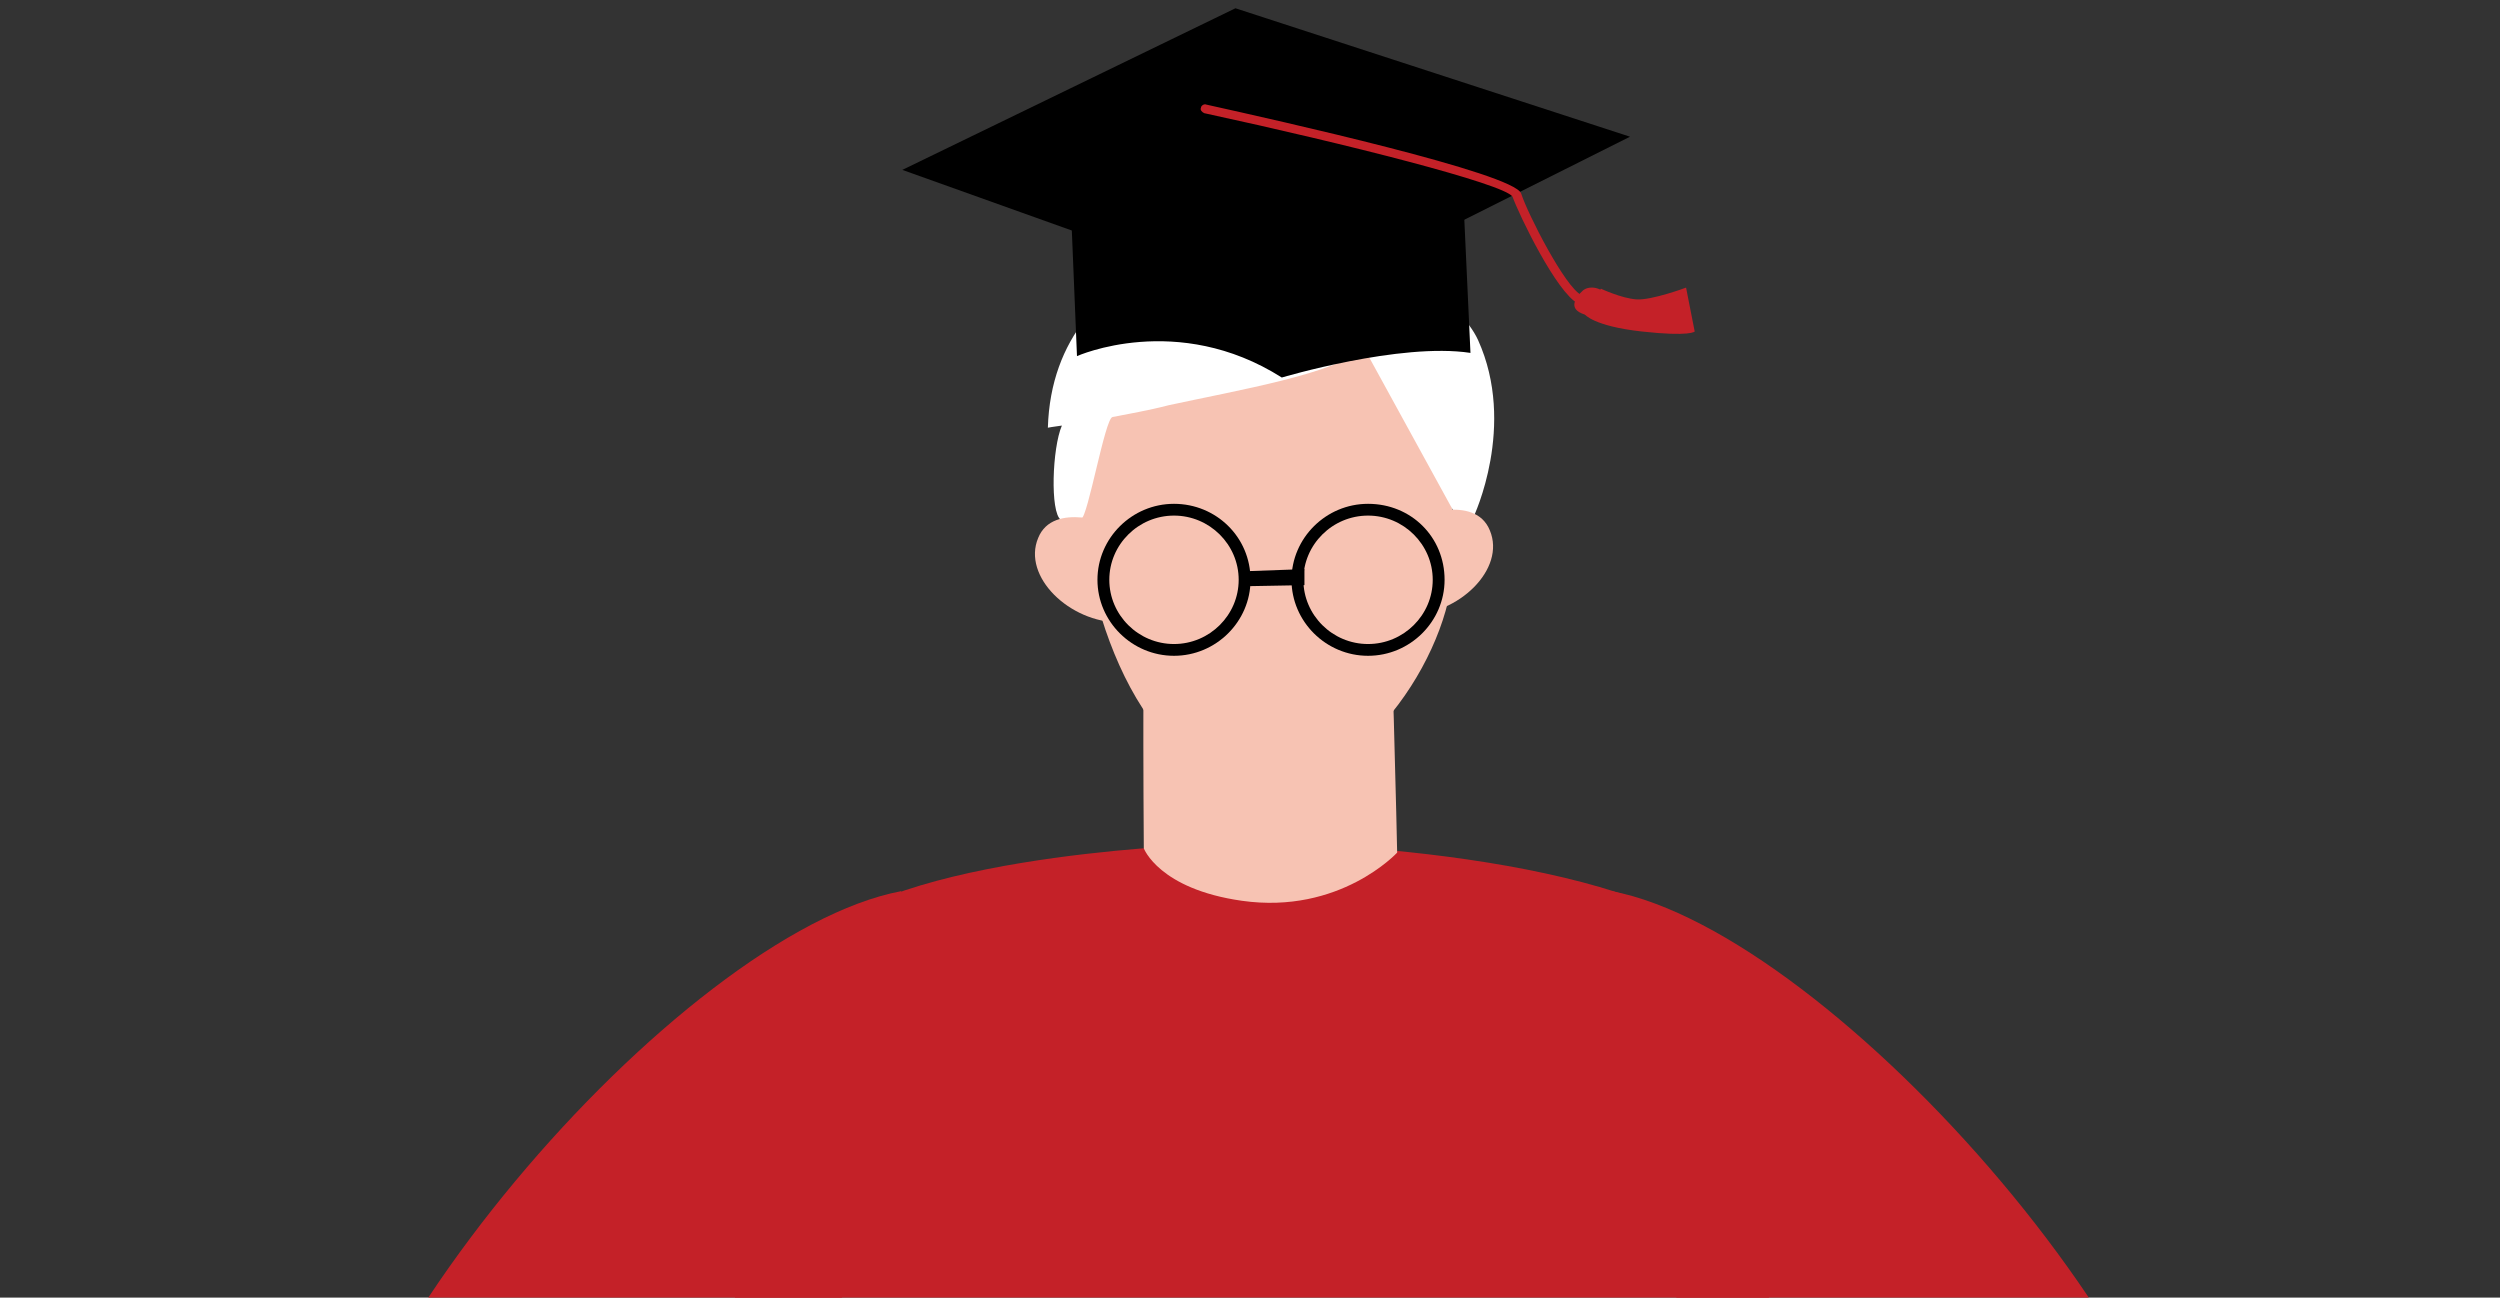 <svg width="210" height="109" viewBox="0 0 210 109" fill="none" xmlns="http://www.w3.org/2000/svg">
<rect x="0" y="0" width="210" height="109" fill="#333333" stroke="none"/>
<g clip-path="url(#clip0)">
<path d="M136.468 178.787C136.468 178.787 184.825 158.469 186.003 137.071C187.18 115.674 153.946 78.363 135.382 74.857L133.842 102.548C133.842 102.548 158.292 124.664 163.454 132.126C168.616 139.589 136.468 168.988 136.468 168.988V178.787Z" fill="#C42128"/>
<path d="M75.071 178.787C75.071 178.787 26.714 158.469 25.537 137.071C24.45 115.674 57.141 78.363 75.705 74.857L77.697 102.548C77.697 102.548 53.247 124.664 48.085 132.126C42.924 139.589 75.071 168.988 75.071 168.988V178.787Z" fill="#C42128"/>
<path d="M144.618 79.532C136.831 72.07 110.207 70.272 100.336 70.991C100.336 70.991 72.264 71.98 67.736 80.071C63.299 88.253 61.126 103.627 61.85 115.045C62.574 126.463 68.642 158.199 68.642 169.797C68.642 171.685 68.461 173.933 68.189 176.36C82.135 176.99 117.723 178.518 138.642 177.529C139.095 166.471 139.91 155.142 142.536 148.13C147.788 134.374 152.406 86.994 144.618 79.532Z" fill="#C42128"/>
<path d="M96.08 46.986C96.08 46.986 95.99 59.393 96.08 71.261C96.08 71.261 97.348 74.677 104.321 75.666C112.561 76.835 117.361 71.62 117.361 71.62C117.361 71.62 116.908 50.043 116.455 46.267L96.08 46.986Z" fill="#F7C3B3"/>
<path d="M105.498 26.847C105.498 26.847 91.552 29.005 90.828 37.996C90.013 46.986 93.997 62.27 102.872 65.507C111.746 68.743 120.259 57.865 121.798 49.773C123.428 41.592 119.263 30.534 115.912 28.645C112.471 26.758 107.038 26.668 105.498 26.847Z" fill="#F7C3B3"/>
<path d="M122.885 44.379L123.79 43.39C123.79 43.39 127.413 35.748 124.153 28.556C122.613 25.229 117.451 22.532 117.451 22.532C117.451 22.532 115.006 18.846 110.66 18.846C106.313 18.756 88.474 20.734 88.021 35.928C88.021 35.928 88.474 35.838 89.198 35.748C88.383 37.636 88.202 43.03 89.107 43.66C89.47 43.57 90.466 43.66 90.828 43.57C91.371 43.48 92.82 35.119 93.454 35.029C94.812 34.759 96.442 34.489 98.163 34.04C103.959 32.781 112.471 31.343 114.554 29.185L122.885 44.379Z" fill="white"/>
<path d="M118.81 43.48C118.81 43.48 123.881 41.412 125.149 44.559C126.507 47.795 122.523 51.661 118.267 51.661L118.81 43.48Z" fill="#F7C3B3"/>
<path d="M93.545 44.109C93.545 44.109 88.474 42.041 87.206 45.188C85.847 48.425 89.832 52.291 94.088 52.291L93.545 44.109Z" fill="#F7C3B3"/>
<path d="M121.345 48.704C121.345 52.21 118.448 55.087 114.916 55.087C111.384 55.087 108.486 52.21 108.486 48.704C108.486 45.197 111.384 42.321 114.916 42.321C118.538 42.321 121.345 45.108 121.345 48.704Z" fill="black"/>
<path d="M120.349 48.704C120.349 51.671 117.904 54.098 114.916 54.098C111.928 54.098 109.483 51.671 109.483 48.704C109.483 45.737 111.928 43.31 114.916 43.31C117.904 43.31 120.349 45.737 120.349 48.704Z" fill="#F7C3B3"/>
<path d="M105.045 48.704C105.045 52.21 102.147 55.087 98.616 55.087C95.084 55.087 92.186 52.21 92.186 48.704C92.186 45.197 95.084 42.321 98.616 42.321C102.147 42.321 105.045 45.108 105.045 48.704Z" fill="black"/>
<path d="M104.049 48.704C104.049 51.671 101.604 54.098 98.616 54.098C95.627 54.098 93.182 51.671 93.182 48.704C93.182 45.737 95.627 43.31 98.616 43.31C101.604 43.31 104.049 45.737 104.049 48.704Z" fill="#F7C3B3"/>
<path d="M104.592 49.243V47.984L109.573 47.805V49.153L104.592 49.243Z" fill="black"/>
<path d="M89.832 14.45L90.466 29.914C90.466 29.914 98.888 26.137 107.671 31.712C107.671 31.712 117.633 28.745 123.519 29.644L122.794 13.91L89.832 14.45Z" fill="black"/>
<path d="M75.796 14.27L108.215 25.868L136.921 11.483L103.777 0.694L75.796 14.27Z" fill="black"/>
<path d="M132.755 25.508C132.665 25.508 132.665 25.508 132.574 25.508C130.763 24.609 127.594 18.046 127.05 16.518C126.326 15.439 113.195 12.112 101.151 9.505C100.97 9.415 100.789 9.235 100.88 9.056C100.88 8.876 101.151 8.696 101.332 8.786C107.4 10.134 127.141 14.54 127.775 16.248C128.318 17.956 131.488 24.16 132.846 24.789C133.027 24.879 133.118 25.149 133.027 25.328C133.027 25.418 132.937 25.508 132.755 25.508Z" fill="#C42128"/>
<path d="M133.118 26.407C133.118 26.407 133.842 27.396 137.917 27.846C141.992 28.295 142.354 27.846 142.354 27.846L141.63 24.16C141.63 24.16 138.732 25.238 137.464 25.149C136.197 25.059 134.476 24.25 134.476 24.25L133.118 26.407Z" fill="#C42128"/>
<path d="M132.937 24.429C132.937 24.429 131.578 25.598 132.665 26.227C133.752 26.857 135.925 26.587 135.291 25.239C134.657 23.98 133.389 23.98 132.937 24.429Z" fill="#C42128"/>
</g>
<defs>
<clipPath id="clip0">
<rect width="210" height="229.529" fill="white" transform="translate(0 0.694)"/>
</clipPath>
</defs>
</svg>
